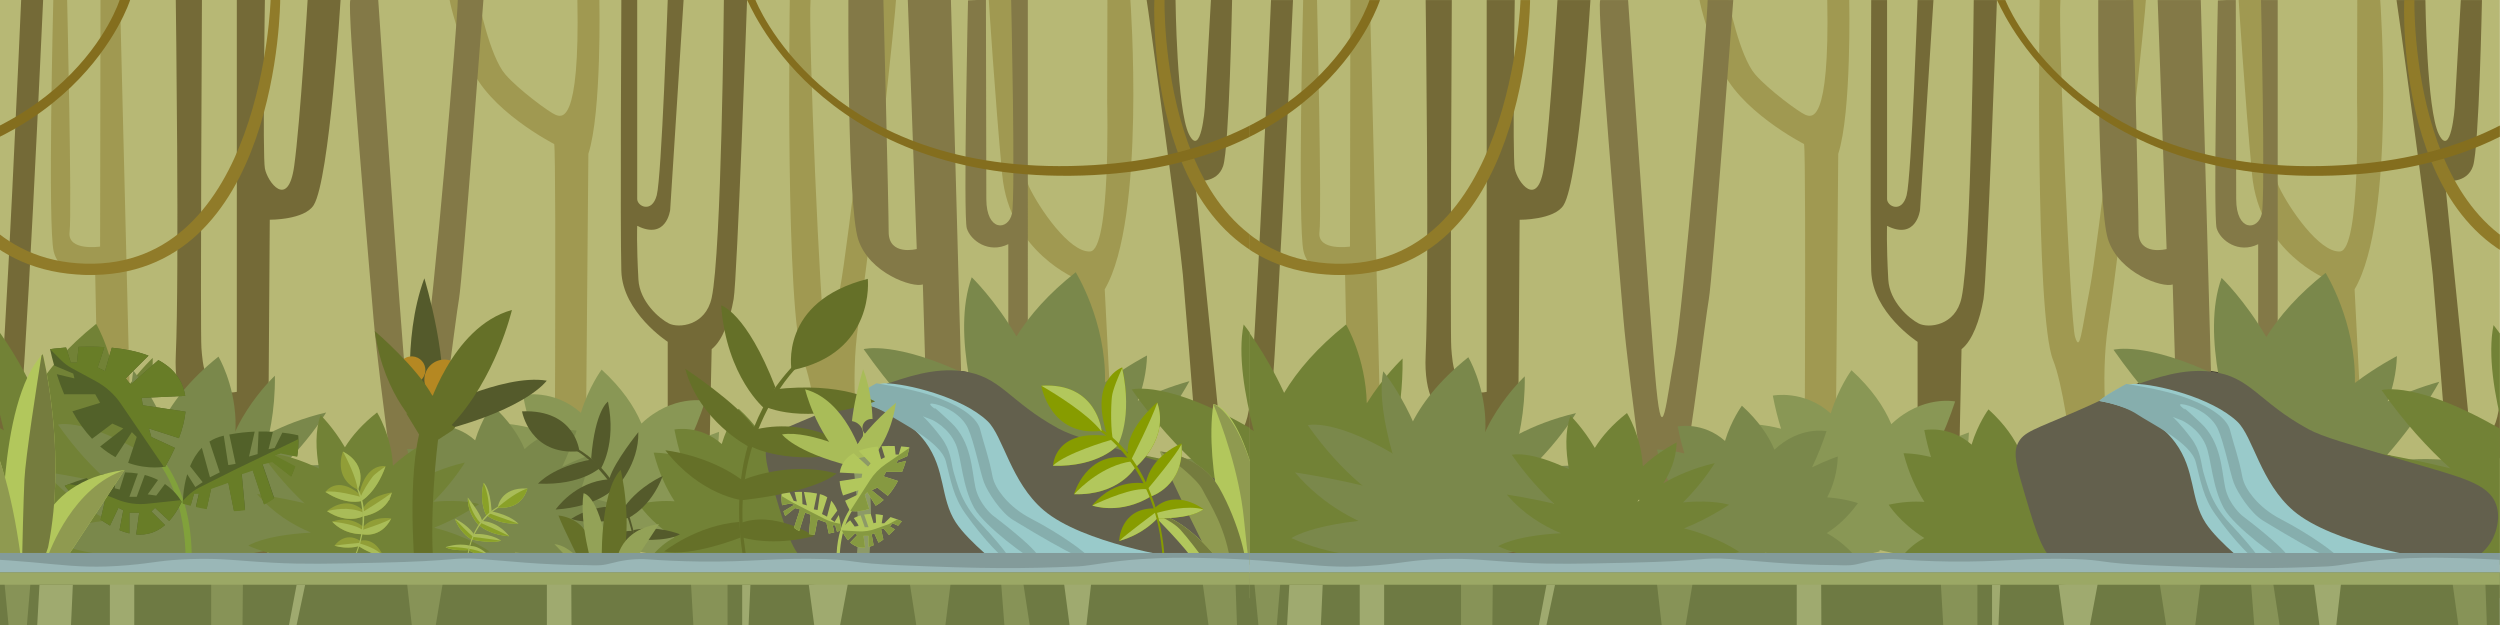 <?xml version="1.0" encoding="UTF-8"?>
<svg xmlns="http://www.w3.org/2000/svg" xmlns:xlink="http://www.w3.org/1999/xlink" viewBox="0 0 2048 512">
  <defs>
    <style>
      .cls-1 {
        fill: #919e37;
      }

      .cls-1, .cls-2, .cls-3, .cls-4, .cls-5, .cls-6, .cls-7, .cls-8, .cls-9, .cls-10, .cls-11, .cls-12, .cls-13, .cls-14, .cls-15, .cls-16, .cls-17, .cls-18, .cls-19, .cls-20, .cls-21, .cls-22, .cls-23, .cls-24, .cls-25, .cls-26, .cls-27, .cls-28, .cls-29, .cls-30, .cls-31, .cls-32, .cls-33, .cls-34, .cls-35, .cls-36, .cls-37 {
        stroke-width: 0px;
      }

      .cls-38 {
        clip-path: url(#clippath-20);
      }

      .cls-2 {
        fill: #657028;
      }

      .cls-3 {
        fill: #b58822;
      }

      .cls-4 {
        fill: #846e1e;
      }

      .cls-5 {
        fill: #839b9a;
      }

      .cls-6 {
        fill: #545a2b;
      }

      .cls-7 {
        fill: #b7b875;
      }

      .cls-8 {
        fill: #879357;
      }

      .cls-9 {
        fill: #7a884b;
      }

      .cls-10 {
        fill: #687d27;
      }

      .cls-11 {
        fill: none;
      }

      .cls-12 {
        fill: #6e7a43;
      }

      .cls-13 {
        fill: #a9bc58;
      }

      .cls-39 {
        clip-path: url(#clippath-7);
      }

      .cls-40 {
        clip-path: url(#clippath-1);
      }

      .cls-41 {
        clip-path: url(#clippath-4);
      }

      .cls-14 {
        fill: #b2c75c;
      }

      .cls-42 {
        clip-path: url(#clippath-12);
      }

      .cls-15 {
        fill: #63604d;
      }

      .cls-16 {
        fill: #837947;
      }

      .cls-17 {
        fill: #9faa6f;
      }

      .cls-18 {
        fill: #9ab7b7;
      }

      .cls-19 {
        fill: #615d4c;
      }

      .cls-43 {
        clip-path: url(#clippath-22);
      }

      .cls-20 {
        fill: #9ba865;
      }

      .cls-21 {
        fill: #728236;
      }

      .cls-22 {
        fill: #8d9a67;
      }

      .cls-23 {
        fill: #81a13b;
      }

      .cls-24 {
        fill: #907b29;
      }

      .cls-25 {
        fill: #99caca;
      }

      .cls-26 {
        fill: #879c00;
      }

      .cls-27 {
        fill: #93a257;
      }

      .cls-28 {
        fill: #8aa128;
      }

      .cls-29 {
        fill: #86aead;
      }

      .cls-30 {
        fill: #526129;
      }

      .cls-31 {
        fill: #757c3e;
      }

      .cls-44 {
        clip-path: url(#clippath-14);
      }

      .cls-45 {
        clip-path: url(#clippath-17);
      }

      .cls-32 {
        fill: #746a37;
      }

      .cls-33 {
        fill: #869941;
      }

      .cls-46 {
        clip-path: url(#clippath-10);
      }

      .cls-34 {
        fill: #a09951;
      }

      .cls-35 {
        fill: #342f27;
      }

      .cls-36 {
        fill: #8f9a50;
      }

      .cls-37 {
        fill: #899755;
      }
    </style>
    <clipPath id="clippath-1">
      <rect class="cls-11" width="1024" height="512"/>
    </clipPath>
    <clipPath id="clippath-4">
      <rect class="cls-11" width="1024" height="512"/>
    </clipPath>
    <clipPath id="clippath-7">
      <rect class="cls-11" width="1024" height="512"/>
    </clipPath>
    <clipPath id="clippath-10">
      <rect class="cls-11" width="1024" height="512"/>
    </clipPath>
    <clipPath id="clippath-12">
      <rect class="cls-11" width="1024" height="512"/>
    </clipPath>
    <clipPath id="clippath-14">
      <rect class="cls-11" x="1023.89" width="1024" height="512"/>
    </clipPath>
    <clipPath id="clippath-17">
      <rect class="cls-11" x="1023.89" y=".04" width="1024" height="512"/>
    </clipPath>
    <clipPath id="clippath-20">
      <rect class="cls-11" x="1023.89" y=".5" width="1024" height="512"/>
    </clipPath>
    <clipPath id="clippath-22">
      <rect class="cls-11" x="1023.89" width="1024" height="512"/>
    </clipPath>
  </defs>
  <g id="layer_5" data-name="layer 5">
    <g id="layer_5-2" data-name="layer 5">
      <g class="cls-40">
        <polygon class="cls-7" points="512 0 -512 0 -512 490 512 490 1536 490 1536 0 512 0"/>
        <path class="cls-35" d="M943,376c-42.41-12.61-63.88-18.4-76-25-40.93-22.3-46.98-42.99-79-47-23.18-2.91-45.22,4.77-66,12-8.01,2.79-10.36,4.14-16.61,7.29.02,2.72.5,5.32,1.61,7.71,9.37,20.21,51.92-.81,97,24,16.9,9.3,10.06,11.78,53,50,30.05,26.74,45.49,40.25,66,47,19.61,6.45,35.16,5.61,65,4,6.63-.36,12.76-.69,18.43-1.06,8.08-6.58,11.24-12.82,12.57-15.94.98-2.28,6.08-14.19,2-26-6.23-18.01-29.23-22.5-78-37Z"/>
        <path class="cls-34" d="M454,474s2-345,0-356c0,0-55-28-69-65S368.33,0,368.33,0h23.67s9,46,22,61c10.83,12.5,36,31,41,33s20,9,18-94h18s2,92-9,126l-3,348h-25Z"/>
        <path class="cls-34" d="M43.67-.33s-4.67,186.33.33,206.33,28,20,34,19l5,249h27L98.33,0l-16-.33-.33,202.33s-27,4-25-12S55-.33,55-.33h-11.33Z"/>
        <path class="cls-34" d="M647,0s-4,258,11,295,26,179,26,179h40s-34-119-21-207S734,7,734,0h-16.5s-22.5,201-29.5,237-8,52-12,39-14-251-12-276h-17Z"/>
        <path class="cls-34" d="M893,474l-10-245s-56-22-62-86S810-.33,810-.33l20,.33s5,136,13,153,33,54,50,53,14-122,14-122l.2-84h18.8s13,179-21,237l12,237h-24Z"/>
      </g>
    </g>
  </g>
  <g id="layer_4" data-name="layer 4">
    <g id="layer_4-2" data-name="layer 4">
      <g class="cls-41">
        <path class="cls-32" d="M547,474v-194s-37-24-38-58,0-222,0-222h13v163c0,6,12,12,16-3S547,0,547,0h13l-11,172s-3,25-27,13c0,0-.63,14.62,1,44,1,18,17,32,25,36s30,2,35-21c8.12-37.34,10-244,10-244h19s-8.09,228.49-11,245c-3,17-9,34-18,41l-4,188h-32Z"/>
        <path class="cls-32" d="M-35,477s-17-219-20-252S-84.33,0-84.67,0h23.67s1,90,11,110,13-22,13-22L-32,0H-14.67s-2.33,121-7.33,136-23,12-23,12c0,0,19,188,20,200s19,19,24-12S17.33,0,17.33,0h18s-15.33,338-20.33,351-15,34-34,27l7,96-23,3Z"/>
        <path class="cls-32" d="M187,469v-120s-46,8-43-58S144,0,144,0h21.43s-1.43,273-.43,285,2,41,29,36V0h23s-2,127,0,138,19,34,24-2S252,0,252,0h27s-9,147-22,168c-7.59,12.26-36,12-36,12l-2,294-32-5Z"/>
        <path class="cls-16" d="M333,474s-23-165-27-213S284,8,287,0l22.83-.33s18.17,268.33,23.17,318.33,8,11,15-27S375,16,375,0h21s-17,228-20,245-15,118-19,130l14,99h-38Z"/>
        <path class="cls-16" d="M695,0s-1,168,8,196,45,40,53,37l7,236h29.33l-6.33-124s56,0,56-41V0l-13.67-.33s3.67,161.33.67,175.33-21,15-21-12-.33-163.33-.33-163.33l-14.67.67s-4,176.67-1,186.67,18,21,34,13v102s1,18-38,27L779,0l-35.33-.33,7.33,204.33s-23,6-23-14S723.67,0,723.67,0h-28.67Z"/>
        <path class="cls-32" d="M989,477s-17-219-20-252S939.67,0,939.33,0h23.67s1,90,11,110,13-22,13-22l5-88h17.33s-2.33,121-7.33,136-23,12-23,12c0,0,19,188,20,200s19,19,24-12S1041.33,0,1041.33,0h18s-15.33,338-20.33,351-15,34-34,27l7,96-23,3Z"/>
        <path class="cls-24" d="M954,0s-5,212,140,216S1245.69,0,1245.69,0h7.85s-.54,229.41-159.54,225.21C935,221,945.67,0,945.67,0h8.33Z"/>
        <path class="cls-4" d="M618.87,0s54.13,140,258.13,136S1122,0,1122,0h8.61s-44.61,142-253.61,144S613,0,612,0s0,0,0,0h6.87Z"/>
        <path class="cls-24" d="M-70,0s-5,212,140,216S221.69,0,221.69,0h7.85s-.54,229.41-159.54,225.21C-89,221-78.33,0-78.33,0h8.33Z"/>
        <path class="cls-4" d="M-405.13,0s54.13,140,258.13,136S98,0,98,0h8.61s-44.61,142-253.61,144S-411,0-412,0s0,0,0,0h6.87Z"/>
      </g>
    </g>
  </g>
  <g id="layer_3" data-name="layer 3">
    <g id="layer_3-2" data-name="layer 3">
      <g class="cls-39">
        <path class="cls-37" d="M516,450v.06s58.42,15.53,89.12,2.4c0,0-10.51-12.69-27.11-21.83,10.6-6.67,21.28-16.31,31.31-30.07,0,0-12.84-4.5-30.88-5.8,6.05-11.64,10.11-25.21,10.63-40.98,0,0-11.24,3.69-25.82,10.86,5.19-10.91,10.12-22.95,14.52-36.28,0,0-26.79-5.53-52.28,18.61-6-14.27-16.25-29.21-32.65-44.19,0,0-10.56,14.25-16.98,35.39-21.91-19.66-47.47-14.61-47.47-14.61,1.87,9.84,4.17,18.84,6.75,27.15-15.55-4.05-27.59-3.9-27.59-3.9,5.21,20.03,12.69,36.04,21.02,48.84-10.77-.76-22.76-.06-35.95,2.83,0,0,11.07,17.82,35.83,33.45-17.78,9.19-27.35,25.01-27.35,25.01,48.52,11.94,114.72-5.71,114.72-5.71l.18-1.23Z"/>
        <path class="cls-9" d="M422,452v.05s47.68,12.68,72.73,1.96c0,0-8.58-10.36-22.13-17.81,8.66-5.44,17.37-13.31,25.56-24.55,0,0-10.48-3.67-25.2-4.74,4.94-9.5,8.25-20.57,8.67-33.45,0,0-9.18,3.01-21.08,8.87,4.24-8.9,8.26-18.73,11.85-29.61,0,0-21.87-4.52-42.67,15.19-4.89-11.65-13.26-23.84-26.65-36.06,0,0-8.62,11.63-13.85,28.89-17.88-16.05-38.75-11.92-38.75-11.92,1.53,8.03,3.4,15.38,5.51,22.16-12.69-3.3-22.52-3.18-22.52-3.18,4.25,16.35,10.36,29.42,17.16,39.86-8.79-.62-18.57-.05-29.34,2.31,0,0,9.03,14.54,29.24,27.3-14.51,7.5-22.32,20.42-22.32,20.42,39.6,9.75,93.63-4.66,93.63-4.66l.15-1Z"/>
        <path class="cls-21" d="M192,390.66s-23.17-7.58-66.4-1.35c29.5-27.2,45.73-54.65,45.73-54.65-20.48,4.82-37.9,11.63-52.55,19.19,3.81-16.81,6.58-37.21,6.32-60.66,0,0-15.51,14.53-29.33,36.71-.87-37.43-16.97-64.58-16.97-64.58-23.7,18.97-39.93,37.89-50.73,56.02-15.79-34.23-33.26-55.54-33.26-55.54-4.96,24.46.83,58.03,8.36,86.74-70.86-41.78-100.08-33.49-100.08-33.49,18.48,26.36,37.71,47.39,56.36,64.16-43.09-10.65-83.71-16.59-83.71-16.59,29.46,34.85,66.46,54.86,98.25,66.33-36.75,4.8-48.98,13.37-48.98,13.37,44.48,20.02,90.57,16.66,112.78,13.23,12.04,2.63,64.11,10.54,140.3-27.34,0,0-17.68-8.13-44.26-11.69,17.31-6.55,36.83-16.09,58.17-29.87Z"/>
        <g>
          <path class="cls-9" d="M136.54,446.23s-54.43-76.58,42.43-154.1c0,0,51.37,86.59-42.43,154.1Z"/>
          <path class="cls-9" d="M168.83,437.41s-65.59-10.03-121.37-89.58c0,0,33.5-9.52,118.82,57.36l2.56,32.22Z"/>
          <path class="cls-9" d="M158.09,426.78s56.75,13.57,142.91-42.11c0,0-48.49-15.88-136.09,17.17l-6.82,24.94Z"/>
          <path class="cls-9" d="M157.54,445s-73.61-2.96-120.53-58.47c0,0,84.4,12.33,118.21,32.68l2.31,25.79Z"/>
          <path class="cls-9" d="M144.12,452.9s55.65,16.73,142.97-26.68c0,0-69.6-32.01-140.25,3.19l-2.72,23.49Z"/>
          <path class="cls-9" d="M160.39,450.9s-64.74,17.18-126.38-10.57c0,0,28.79-20.21,130.89-15.93l-4.51,26.51Z"/>
          <path class="cls-9" d="M187.47,414.98l-24.24-11.63s28.88-47.77,103.95-65.44c0,0-29.06,49.18-79.71,77.07Z"/>
          <path class="cls-9" d="M149.68,404.25l-20.99,1.86s-26.86-65.77-19.42-102.46c0,0,35.36,43.13,40.41,100.6Z"/>
          <path class="cls-9" d="M184.4,400.61l19.44.73s22.01-35.39,21.36-93.56c0,0-47.49,44.49-40.81,92.83Z"/>
        </g>
        <path class="cls-21" d="M401,451.69s-17.87-12.59-45.33-19.35c11.13-4.46,23.49-10.68,36.9-19.35,0,0-13.08-4.28-37.65-1.92,16.76-16.73,25.9-32.19,25.9-32.19-17.08,4.02-31.01,10.07-42.2,16.59,5.32-8.11,10.6-19.57,11.05-33.57,0,0-15.81,8.11-27.77,19.65-1.12-24.7-12.97-43.69-12.97-43.69-12,9.45-20.49,19.09-26.36,28.57-9.73-16.61-19.91-26.33-19.91-26.33-4.64,12.76-3.94,28.78-1.29,43.76-32.88-15.73-46.81-11.78-46.81-11.78,11.39,16.24,23.21,29.42,34.74,40.11-20.48-4.83-38.76-7.5-38.76-7.5,13.24,15.66,29.45,25.48,44.23,31.62-39.17,2.16-51.34,10.69-51.34,10.69,36.93,16.63,75.5,9.43,83.87,7.55,14.84,5.1,53.95,14.2,113.71-2.88ZM317.61,410.62c.2-.54.4-1.08.58-1.62h1.29c-.64.54-1.26,1.08-1.87,1.62Z"/>
        <path class="cls-9" d="M1001,433.8s-21.94-15.47-56.38-25.32c16.51-6.82,34.74-16.14,54.41-28.85,0,0-25.51-8.35-73.06-1.13,31.17-33.87,48.43-66.26,48.43-66.26-15.62,4.4-29.7,9.91-42.34,16.06,4.18-10.88,7.16-23.32,7.6-37.09,0,0-16.73,8.59-34.42,21.99.99-50.14-24.01-90.18-24.01-90.18-22.07,17.39-37.72,35.13-48.54,52.57-17.9-30.57-36.65-48.45-36.65-48.45-8.54,23.48-7.26,52.98-2.38,80.56-60.53-28.96-86.17-21.69-86.17-21.69,20.96,29.9,42.72,54.15,63.96,73.83-37.69-8.89-71.36-13.81-71.36-13.81,24.37,28.83,54.21,46.9,81.41,58.2-72.1,3.98-94.5,19.69-94.5,19.69,66.63,29.99,136.14,17.86,153.4,14.12,21.38,7.25,76.58,19.77,160.59-4.24Z"/>
        <path class="cls-21" d="M624,455v.05s47.68,12.68,72.73,1.96c0,0-8.58-10.36-22.13-17.81,8.66-5.44,17.37-13.31,25.56-24.55,0,0-10.48-3.67-25.2-4.74,4.94-9.5,8.25-20.57,8.67-33.45,0,0-9.18,3.01-21.08,8.87,4.24-8.9,8.26-18.73,11.85-29.61,0,0-21.87-4.52-42.67,15.19-4.89-11.65-13.26-23.84-26.65-36.06,0,0-8.62,11.63-13.85,28.89-17.88-16.05-38.75-11.92-38.75-11.92,1.53,8.03,3.4,15.38,5.51,22.16-12.69-3.3-22.52-3.18-22.52-3.18,4.25,16.35,10.36,29.42,17.16,39.86-8.79-.62-18.57-.05-29.34,2.31,0,0,9.03,14.54,29.24,27.3-14.51,7.5-22.32,20.42-22.32,20.42,39.6,9.75,93.63-4.66,93.63-4.66l.15-1Z"/>
        <path class="cls-21" d="M1216,390.66s-23.17-7.58-66.4-1.35c29.5-27.2,45.73-54.65,45.73-54.65-20.48,4.82-37.9,11.63-52.55,19.19,3.81-16.81,6.58-37.21,6.32-60.66,0,0-15.51,14.53-29.33,36.71-.87-37.43-16.97-64.58-16.97-64.58-23.7,18.97-39.93,37.89-50.73,56.02-15.79-34.23-33.26-55.54-33.26-55.54-4.96,24.46.83,58.03,8.36,86.74-70.86-41.78-100.08-33.49-100.08-33.49,18.48,26.36,37.71,47.39,56.36,64.16-43.09-10.65-83.71-16.59-83.71-16.59,29.46,34.85,66.46,54.86,98.25,66.33-36.75,4.8-48.98,13.37-48.98,13.37,44.48,20.02,90.57,16.66,112.78,13.23,12.04,2.63,64.11,10.54,140.3-27.34,0,0-17.68-8.13-44.26-11.69,17.31-6.55,36.83-16.09,58.17-29.87Z"/>
        <path class="cls-15" d="M635,405c-6.67-22.38-9.92-33.74-6-42,4.75-10,13.48-11.49,49-27,33.54-14.64,29.58-14.98,44-20,20.78-7.23,42.82-14.91,66-12,32.02,4.01,38.07,24.7,79,47,12.12,6.6,33.59,12.39,76,25,48.77,14.5,71.77,18.99,78,37,4.08,11.81-1.02,23.72-2,26-2.25,5.24-9.67,19.36-37,29-79.57,28.08-194.19-28.88-278-4-7.22,2.14-24.19,7.86-39,0-14.75-7.83-19.93-25.19-30-59Z"/>
        <path class="cls-25" d="M695.82,327.96s41.09,5.52,62.18,34.04c17,23,12,46,25,66,10.47,16.11,39,38,39,38l143-9s-78.13-11.85-110-39c-27-23-33.19-60.8-46-73-21-20-67-31-84-31,0,0-9.35-1.08-29.18,13.96Z"/>
        <path class="cls-29" d="M718,314s-20.83,11.22-22,14c0,0,19,3,31,11,11.83,7.88,43.69,23,47.85,39,4.15,16,6.15,29,16.15,43,32.3,45.21,59.08,57.53,11.18,6.61-6.78-7.2-12.13-15.63-15.79-24.82-1.44-3.62-4.73-14.19-5.38-16.79-2-8-2-17-10-27.68-9.04-12.07-15-17.32-15-17.32l7.71,3s13.29,6,19.29,20c4.79,11.18,5,34,15,52,8.5,15.29,45.79,42.5,50,43,17,2-35-37-35-37,0,0-11-9-14-23s-3-37-20-53-13-11-13-11c0,0-9-6,0-4s22,9,27,20,10,36,13,44,13.72,24.74,24,31c100.51,61.22,63.28,24.09,14.32-1.33-8.55-4.44-16.26-10.41-22.41-17.83-4.13-4.98-7.79-10.84-8.91-16.84-3-16-7-26-10-38-3.04-12.16-22-22-40-28s-45-10-45-10Z"/>
      </g>
    </g>
  </g>
  <g id="layer_2" data-name="layer 2">
    <g id="layer_2-2" data-name="layer 2">
      <g class="cls-46">
        <g>
          <path class="cls-6" d="M338.12,342.09s-9.51-63.1,9.51-114.1c0,0,22.47,73.47,12.97,114.1,0,0-17.29,10.37-22.47,0Z"/>
          <path class="cls-6" d="M349.35,338.63s62.23-32.85,98.54-26.8c0,0-15.56,22.47-84.71,40.63,0,0-25.93,6.91-13.83-13.83Z"/>
          <circle class="cls-3" cx="337.25" cy="303.19" r="11.24" transform="translate(-39.46 555.68) rotate(-75.79)"/>
          <circle class="cls-3" cx="364.05" cy="310.97" r="16.42" transform="translate(-1.48 620.2) rotate(-80.73)"/>
          <path class="cls-2" d="M349.34,338.62s19.9-70.86,70.03-84.69c0,0-13.01,56.18-50.13,95.08,0,0-21.64-4.35-19.9-10.39Z"/>
          <path class="cls-2" d="M345.03,351.6s-30.25-25.07-38.03-80.39c0,0,34.57,29.39,47.54,53.59,12.97,24.2-9.51,26.8-9.51,26.8Z"/>
          <path class="cls-2" d="M343.3,355.92l-10.52-17.3s28.45,3.26,39.91,11.25c.4.28-1.88,2.59-1.88,2.59l-11.95,7.78s-8.64,66.56-2.59,114.96l-15.56,1.3s-7.78-75.63,2.59-120.58Z"/>
        </g>
        <g>
          <path class="cls-2" d="M612.13,471.87s-30.21-101.05,37.83-172.48l2.43,1.95s-64.36,63.01-37.79,169.75l-2.47.78Z"/>
          <path class="cls-2" d="M648.49,303.33s-10.94-56.26,62.4-74.91c0,0,6.71,61.04-62.4,74.91Z"/>
          <path class="cls-2" d="M626.51,334.93s-31.28-25.69-35.77-84.78c0,0,20.53,5.44,44.46,67.08l-8.69,17.7Z"/>
          <path class="cls-2" d="M626.08,332.78s31.59,16.39,90.8-3.88c0,0-26.36-16.54-83.09-9.88l-7.71,13.76Z"/>
          <path class="cls-2" d="M612.78,365.58s-39.89-20.69-51.43-63.49c0,0,43.42,28.66,56.83,48.65l-5.4,14.84Z"/>
          <path class="cls-2" d="M614.31,365.3s30.66,17.79,88.61,4.36c0,0-36.78-28.82-83.68-17.91l-4.93,13.55Z"/>
          <path class="cls-2" d="M608.1,393.35s37.42-16.39,77.17-5.41c0,0-15.47,14.87-77.41,21.81l.24-16.4Z"/>
          <path class="cls-2" d="M608.1,393.35l-.24,16.4s-33.84-3.78-62.81-40.84c0,0,34.67,3.52,63.06,24.45Z"/>
          <path class="cls-2" d="M605.64,427.54l1.04,12.81s-40.24,16.08-62.59,11.37c0,0,26.47-21.37,61.55-24.18Z"/>
          <path class="cls-2" d="M606.03,428.77l2.47,11.61s24.21,7.74,58.52-1.32c0,0-33.4-21.45-60.99-10.29Z"/>
        </g>
        <g>
          <path class="cls-6" d="M522.44,461.05s.28-63.7-49.27-93.41l-1.03,1.55s46.13,25.47,48.8,91.84l1.5.03Z"/>
          <path class="cls-6" d="M474.63,369.67s-3.12-34.46-46.98-32.69c0,0,6.25,36.5,46.98,32.69Z"/>
          <path class="cls-6" d="M492.03,384.21s13.2-20.23,6.03-55.23c0,0-10.54,6.67-13.77,46.47l7.73,8.76Z"/>
          <path class="cls-6" d="M491.92,382.89s-14.9,14.9-51.16,13.31c0,0,11.96-14.09,44.62-19.95l6.54,6.65Z"/>
          <path class="cls-6" d="M504.69,399.6s18.81-18.82,18.23-45.58c0,0-19.48,24.04-23.67,37.91l5.43,7.67Z"/>
          <path class="cls-6" d="M503.78,399.7s-14.15,15.55-48.6,17.7c0,0,15.75-22.99,43.64-24.71l4.96,7.01Z"/>
          <path class="cls-6" d="M511.83,414.89s-23.51-3.08-43.83,10.08c0,0,11.04,5.96,46.65-.63l-2.82-9.46Z"/>
          <path class="cls-6" d="M511.83,414.89l2.82,9.46s18.21-7.99,28.27-34.42c0,0-18.72,7.98-31.09,24.96Z"/>
          <path class="cls-6" d="M518.8,434.27l1.52,7.6s25.03,2.42,36.69-4.14c0,0-18.23-7.84-38.21-3.46Z"/>
          <path class="cls-6" d="M518.78,435.04l.52,7.15s-12.21,8.63-32.78,9.26c0,0,15.08-18.15,32.26-16.41Z"/>
        </g>
        <g>
          <path class="cls-13" d="M713.38,375.18s6.3-40.26-6.3-72.8c0,0-14.89,46.88-8.59,72.8,0,0,11.45,6.62,14.89,0Z"/>
          <path class="cls-13" d="M705.94,372.98s-41.24-20.96-65.29-17.1c0,0,10.31,14.34,56.13,25.92,0,0,17.18,4.41,9.16-8.82Z"/>
          <path class="cls-19" d="M706.51,350.37c0,3.96,3.33,7.17,7.45,7.17s7.45-3.21,7.45-7.17-3.33-7.17-7.45-7.17-7.45,3.21-7.45,7.17Z"/>
          <ellipse class="cls-19" cx="696.2" cy="355.33" rx="10.88" ry="10.48"/>
          <path class="cls-13" d="M705.95,372.97s-13.18-45.21-46.4-54.04c0,0,8.07,34.19,32.67,59.01,0,0,14.88-1.12,13.73-4.97Z"/>
          <path class="cls-13" d="M708.8,381.25s20.04-15.99,25.2-51.29c0,0-22.91,18.75-31.5,34.19-8.59,15.44,6.3,17.1,6.3,17.1Z"/>
          <path class="cls-22" d="M709.95,384.01l6.97-11.04s-18.85,2.08-26.44,7.18c-.27.18,1.25,1.65,1.25,1.65l7.92,4.96s5.73,42.47,1.72,73.35l10.31.83s5.15-48.26-1.72-76.93Z"/>
        </g>
        <g>
          <path class="cls-2" d="M478.21,465.96s-17.24-33.9-20.73-43.7c0,0,15.55,1.17,22.86,14.07,7.32,12.9,11.73,30.43,9.34,31.03l-11.48-1.4Z"/>
          <path class="cls-27" d="M485.53,464.97s-11.24-36.05-7.49-60.87c0,0,14.05.47,21.54,59l-14.05,1.87Z"/>
          <path class="cls-2" d="M493.02,463.97s-2.34-60.34,15.45-79.07c0,0,10.32,41.08.94,79.07h-16.4Z"/>
          <path class="cls-27" d="M504.57,463.97s-.31-29.9,35.27-34.59c0,0-17.79,27.16-23.41,35.58l-11.86-1Z"/>
          <path class="cls-27" d="M480.38,464.5s-13.11-17.79-26.22-18.73c0,0,14.05,14.05,16.86,19.2l9.36-.47Z"/>
        </g>
        <g>
          <path class="cls-23" d="M152,459s2-56-28-87l3-3s31,28,30,90h-5Z"/>
          <path class="cls-30" d="M121,405l8.44-11.81c-3.15-1.59-6.75-3-10.85-4.07l-6.59,17.88h-6l6.94-19.08c-3.23-.53-6.72-.86-10.49-.93l-4.45,14.01-4-1,.75-12.8c-3.69.27-7.63.79-11.79,1.57l2.04,12.22h-4l-10.01-9.34c-5.62,1.62-11.6,3.71-17.99,6.34,0,0,2.17,2.74,5.9,6.79l9.1-3.79,4,5-7.88,4.2c2.74,2.73,5.9,5.68,9.38,8.61l8.5-9.81,4,1-3.57,15.69c2.48,1.73,5.04,3.37,7.68,4.85l6.89-14.55,4,2-3.11,16.35c2.68,1.1,5.39,1.99,8.11,2.62v-16.96h8l-2.43,17.84c8.11.69,16.19-1.35,23.56-7.71l-11.13-11.13,3-3,11.59,10.76c3.63-3.95,7.05-9.06,10.17-15.57,0,0-3.71-7.89-13.65-14.67l-7.11,9.48-7-1Z"/>
          <path class="cls-30" d="M243.46,373.69c1.61-9.67.87-17.07.87-17.07,0,0-4.9-1.28-13.04-2.21l-6.29,12.59-5,1,3.56-14.26c-3.57-.21-7.5-.32-11.72-.24l-.84,18.5-7,2,4.64-20.41c-6.43.26-13.44.97-20.79,2.37l5.15,24.03-6,1-3.7-24.08c-.19.04-.38.08-.57.13-4.24.98-7.93,2.6-11.15,4.67l8.43,25.28-8,4-6.67-24.17c-4.28,4.39-7.39,9.7-9.64,15.11l10.31,13.06-6,4-6.64-10.51c-3.74,12.41-3.6,23.64-3.6,23.64,2.2.63,4.33,1.19,6.43,1.71l2.81-9.84h4l-2.51,10.87c3.05.69,5.99,1.26,8.82,1.74l3.69-16.61,14-5,4.65,23.27c3.23-.11,6.26-.4,9.11-.84l-2.76-29.43,9-3,9.27,27.82c3.08-1.45,5.84-3.14,8.29-5.01l-9.56-27.81,8-2,15.53,12.08c1.11-2.4,2.02-4.82,2.76-7.2l-17.29-9.88,6-2,13.46,2.69Z"/>
          <path class="cls-30" d="M61,310l-14.5-3.48c1.88,5.94,3.91,11.42,6.05,16.48h25.46l4,7-22.73,6.94c5.06,9.19,10.52,16.58,16.13,22.51l16.6-12.45,9,4-18.99,14.77c4.21,3.6,8.44,6.46,12.57,8.74l13.41-20.51,4,4-7.02,21.19c17.12,6.04,30.49,3,30.49,3,3.05-5.38,5.63-10.47,7.8-15.29l-19.28-8.9-2-7,24.58,7.93c3.02-8.04,4.75-15.24,5.4-21.68l-34.98-5.25-1-6,35.73-1.7c-2.16-13.92-10.62-23.21-21.99-29.31l-22.74,20.02-4-5,18.67-18.67c-9.32-3.55-19.81-5.51-30.08-6.51l-5.59,19.18-6-3s3.84-10.98,5.43-16.67c-7.5-.47-14.71-.47-21.07-.25l-1.36,12.93h-5l-3.87-12.37c-8.02.6-13.13,1.37-13.13,1.37,1.05,4.69,2.18,9.14,3.37,13.39l15.63,6.61,1,4Z"/>
          <path class="cls-10" d="M238.53,390.58c1.11-2.4,2.72-6.2,3.47-8.58l-17-9,5-1.5,13.46,2.69c1.04-6.24,1.1-11.52,1.01-14.49l-50.47,24.3-30.31,15.15c-3.77,1.88-7.21,4.36-10.19,7.34l-3.69,3.69c-.07,1.56-.06,2.45-.06,2.45,2.2.63,4.33,1.19,6.43,1.71l2.81-9.84h4l-2.51,10.87c3.05.69,5.99,1.26,8.82,1.74l3.69-16.61,14-5,4.65,23.27c3.23-.11,6.26-.4,9.11-.84l-2.76-29.43,9-3,9.27,27.82c3.08-1.45,5.84-3.14,8.29-5.01l-9.56-27.81,8-2,15.53,12.08Z"/>
          <path class="cls-10" d="M99,330.75l35.2,51.67c.83-.13,1.28-.23,1.28-.23,3.05-5.38,5.63-10.47,7.8-15.29l-19.28-8.9-2-7,24.58,7.93c3.02-8.04,4.75-15.24,5.4-21.68l-34.98-5.25-1-6,35.73-1.7c-2.16-13.92-10.62-23.21-21.99-29.31l-22.74,20.02-4-5,18.67-18.67c-9.32-3.55-19.81-5.51-30.08-6.51l-5.59,19.18-6-3s3.84-10.98,5.43-16.67c-7.5-.47-14.71-.47-21.07-.25l-1.36,12.93h-5l-3.87-12.37c-8.02.6-13.13,1.37-13.13,1.37l8.99,8.99c2.66,2.66,5.68,4.91,8.99,6.7l19.52,10.55c8.21,4.44,15.24,10.79,20.5,18.5Z"/>
          <path class="cls-10" d="M124,419l3-3,11.59,10.76c3.63-3.95,7.05-9.06,10.17-15.57,0,0-.25-.53-.79-1.43l-27.3,2.9c-8.31.88-16.72-.28-24.48-3.38l-13.18-5.27-9.27-3.86c-1.81-.75-3.7-1.3-5.64-1.62l-11.54-1.92c-1.17.46-2.34.91-3.54,1.41,0,0,2.17,2.74,5.9,6.79l9.1-3.79,4,5-7.88,4.2c2.74,2.73,5.9,5.68,9.38,8.61l8.5-9.81,4,1-3.57,15.69c2.48,1.73,5.04,3.37,7.68,4.85l6.89-14.55,4,2-3.11,16.35c2.68,1.1,5.39,1.99,8.11,2.62v-16.96h8l-2.43,17.84c8.11.69,16.19-1.35,23.56-7.71l-11.13-11.13Z"/>
        </g>
        <g>
          <path class="cls-14" d="M-14,461s-24-77-16-130c0,0,30,1,46,126l-30,4Z"/>
          <path class="cls-14" d="M1.99,458.87s-4.99-128.87,33.01-168.87c0,0,22.04,87.73,2.02,168.87H1.99Z"/>
          <path class="cls-14" d="M26.67,458.87s-.67-63.87,75.33-73.87c0,0-38,58-50,76l-25.33-2.13Z"/>
          <path class="cls-31" d="M35.75,459c1.03-2.99,2.28-6.64,3.64-10.61,15.77-77.98-4.39-158.26-4.39-158.26-.34.36-.67.74-1.01,1.11-3.22,20.16-13.16,83.35-13.99,101.75-.83,18.16-1.65,54.03-1.91,66h17.66Z"/>
          <path class="cls-36" d="M52,461c12-18,50-76,50-76-41.67,14.19-60.55,63.75-64.29,74.8l14.29,1.2Z"/>
          <path class="cls-36" d="M17,456C.79,338.1-30,331-30,331c0,.02,0,.04,0,.07,6.39,15.68,21.13,55.11,25.01,93.93,1.68,16.79,2.91,27.49,3.8,34.29l12.23-1.63c.81-1.55,4.26,1.67,5.97-1.66Z"/>
        </g>
        <g>
          <path class="cls-1" d="M295.54,410.56s12.88-7.41,20.4-28.61c0,0-15.33-3.52-21.43,21.64l1.03,6.97Z"/>
          <path class="cls-1" d="M295.87,410.45s-12.08,3.84-29.24-7.42c0,0,9.02-13.96,28.2,1.93l1.04,5.49Z"/>
          <path class="cls-1" d="M297.38,422.99s19.79-2.48,23.62-19.58c0,0-19.7,2.8-23.79,13.85l.17,5.73Z"/>
          <path class="cls-1" d="M297.3,423.03s-12.77,6.74-29.41-4.3c0,0,14.92-13.72,29.26-.94l.15,5.23Z"/>
          <path class="cls-1" d="M297.62,431.6s-9.65-9.69-25.5-4.31c0,0,7.98,10.14,24.36,10.33l1.14-6.02Z"/>
          <path class="cls-1" d="M297.53,431.57l-1.19,6.02s15.54,4.14,24.2-12.9c0,0-14.34-2.58-23.02,6.88Z"/>
          <path class="cls-1" d="M295.46,442.85l-1.56,4.61s11.78,7.95,19.61,7.4c0,0-5.3-14.23-18.06-12.02Z"/>
          <path class="cls-1" d="M295.26,443.13l-1.36,4.28s-8.6,2.91-19.89-.34c0,0,8.18-12.44,21.25-3.94Z"/>
          <path class="cls-13" d="M297.27,419.34l.11,3.65s19.63-2.46,23.58-19.38c-6.66,5.32-21.37,14.32-23.68,15.73Z"/>
          <path class="cls-13" d="M296.35,437.59s15.33,4.07,24.03-12.58c-4.84,2.91-19.49,7.79-23.34,9.05l-.69,3.52Z"/>
          <path class="cls-13" d="M294.66,445.21l-.76,2.25s11.66,7.87,19.49,7.41c-5.07-5.51-15.23-8.69-18.73-9.66Z"/>
          <path class="cls-13" d="M293.9,447.41l.61-1.93-.21-.7s-15.24,1.3-20.3,2.28h0c11.29,3.25,19.89.34,19.89.34Z"/>
          <path class="cls-13" d="M272.15,427.32c.53.65,8.51,10.11,24.33,10.29l.63-3.31c-5.05-4.42-19.36-6.37-24.95-6.98Z"/>
          <path class="cls-13" d="M267.94,418.76c16.61,10.99,29.36,4.27,29.36,4.27l-.1-3.33c-11.53-5-24.85-2.13-29.27-.94Z"/>
          <path class="cls-13" d="M295.87,410.45l-.66-3.48c-2.47-.69-20.41-5.58-28.5-4.06-.05.07-.08.12-.08.12,17.16,11.26,29.24,7.42,29.24,7.42Z"/>
          <path class="cls-13" d="M287,464.59s20.73-34.58,6.19-64.95l-1,.54s14.25,27.08-5.91,63.96l.72.45Z"/>
          <path class="cls-13" d="M315.66,382.42s-.06-.01-.19-.04c-2.77,1.85-8.34,5.73-10.34,8.28-2.71,3.46-8.74,12.91-9.97,17.38-.08.31.88.36.82.63l.35,1.5s11.8-6.56,19.32-27.76Z"/>
          <path class="cls-1" d="M293.24,401.17s9.62-19.64-12.33-31.25c0,0-8.75,21.65,12.33,31.25Z"/>
          <path class="cls-13" d="M280.97,369.94c3.68,6.89,10.91,21.41,12.04,31.11.08.04.16.08.24.11,0,0,9.6-19.61-12.27-31.22Z"/>
        </g>
        <g>
          <path class="cls-36" d="M994.36,463.12s-36.82-72.4-44.27-93.32c0,0,33.2,2.49,48.83,30.04,15.63,27.55,25.06,64.98,19.96,66.27l-24.52-2.99Z"/>
          <path class="cls-14" d="M1010,461s-24-77-16-130c0,0,30,1,46,126l-30,4Z"/>
          <path class="cls-14" d="M1025.99,458.87s-4.99-128.87,33.01-168.87c0,0,22.04,87.73,2.02,168.87h-35.02Z"/>
          <path class="cls-14" d="M1050.67,458.87s-.67-63.87,75.33-73.87c0,0-38,58-50,76l-25.33-2.13Z"/>
          <path class="cls-14" d="M999,460s-28-38-56-40c0,0,30,30,36,41l20-1Z"/>
          <path class="cls-31" d="M1059.75,459c1.03-2.99,2.28-6.64,3.64-10.61,15.77-77.98-4.39-158.26-4.39-158.26-.34.36-.67.74-1.01,1.11-3.22,20.16-13.16,83.35-13.99,101.75-.83,18.16-1.65,54.03-1.91,66h17.66Z"/>
          <path class="cls-36" d="M1076,461c12-18,50-76,50-76-41.67,14.19-60.55,63.75-64.29,74.8l14.29,1.2Z"/>
          <path class="cls-36" d="M1041,456c-16.21-117.9-47-125-47-125,0,.02,0,.04,0,.07,6.39,15.68,21.13,55.11,25.01,93.93,1.68,16.79,2.91,27.49,3.8,34.29l12.23-1.63c.81-1.55,4.26,1.67,5.97-1.66Z"/>
          <path class="cls-31" d="M950.85,369.87c10.51,7.65,29.83,22.49,34.15,31.13,5.76,11.52,19.8,31.33,23.57,63.85l10.31,1.26c5.1-1.29-4.33-38.72-19.96-66.27-14.24-25.1-43.06-29.4-48.07-29.96Z"/>
          <path class="cls-31" d="M999,460s-27.08-36.72-54.6-39.85c8.34,3.6,17.73,8.48,22.6,13.85,6.18,6.8,15.03,18.56,20.89,26.56l11.11-.56Z"/>
        </g>
        <g>
          <path class="cls-14" d="M687.8,460s-1.03-30.28,14.43-47.05l-1.55-1.62s-15.97,15.14-15.46,48.67h2.58Z"/>
          <path class="cls-14" d="M703.78,430.8l-4.35-6.39c1.62-.86,3.48-1.62,5.59-2.2l3.39,9.67h3.09l-3.58-10.32c1.66-.29,3.46-.47,5.4-.5l2.29,7.58,2.06-.54-.39-6.92c1.9.14,3.93.42,6.08.85l-1.05,6.61h2.06l5.16-5.05c2.9.88,5.98,2,9.27,3.43,0,0-1.12,1.48-3.04,3.67l-4.69-2.05-2.06,2.7,4.06,2.27c-1.41,1.47-3.04,3.07-4.83,4.65l-4.38-5.3-2.06.54,1.84,8.49c-1.28.94-2.6,1.82-3.96,2.62l-3.55-7.87-2.06,1.08,1.6,8.84c-1.38.6-2.78,1.08-4.18,1.42v-9.17h-4.12l1.25,9.65c-4.18.37-8.34-.73-12.14-4.17l5.73-6.02-1.55-1.62-5.97,5.82c-1.87-2.13-3.63-4.9-5.24-8.42,0,0,1.91-4.27,7.03-7.93l3.66,5.12,3.61-.54Z"/>
          <path class="cls-14" d="M640.67,413.87c-.83-5.23-.45-9.23-.45-9.23,0,0,2.53-.69,6.72-1.2l3.24,6.81,2.58.54-1.84-7.71c1.84-.12,3.87-.18,6.04-.13l.43,10.01,3.61,1.08-2.39-11.04c3.31.14,6.93.53,10.71,1.28l-2.65,13,3.09.54,1.91-13.02c.1.02.2.04.29.07,2.18.53,4.09,1.41,5.75,2.53l-4.34,13.67,4.12,2.16,3.44-13.07c2.21,2.38,3.81,5.24,4.97,8.17l-5.31,7.06,3.09,2.16,3.42-5.68c1.93,6.71,1.86,12.79,1.86,12.79-1.13.34-2.23.64-3.31.93l-1.45-5.32h-2.06l1.29,5.88c-1.57.37-3.08.68-4.54.94l-1.9-8.98-7.21-2.7-2.4,12.58c-1.66-.06-3.22-.22-4.69-.46l1.42-15.91-4.64-1.62-4.78,15.04c-1.59-.78-3.01-1.7-4.27-2.71l4.93-15.04-4.12-1.08-8,6.53c-.57-1.3-1.04-2.61-1.42-3.89l8.91-5.34-3.09-1.08-6.94,1.46Z"/>
          <path class="cls-14" d="M734.69,379.42l7.47-1.88c-.97,3.21-2.01,6.18-3.11,8.91h-13.12l-2.06,3.79,11.71,3.76c-2.61,4.97-5.42,8.96-8.31,12.17l-8.55-6.73-4.64,2.16,9.78,7.99c-2.17,1.95-4.35,3.5-6.48,4.73l-6.91-11.09-2.06,2.16,3.62,11.46c-8.82,3.27-15.71,1.62-15.71,1.62-1.57-2.91-2.9-5.66-4.02-8.27l9.93-4.81,1.03-3.79-12.66,4.29c-1.56-4.35-2.45-8.24-2.78-11.73l18.02-2.84.52-3.24-18.41-.92c1.11-7.53,5.47-12.55,11.33-15.85l11.72,10.82,2.06-2.7-9.62-10.1c4.8-1.92,10.21-2.98,15.5-3.52l2.88,10.37,3.09-1.62s-1.98-5.94-2.8-9.02c3.86-.25,7.58-.25,10.86-.14l.7,6.99h2.58l1.99-6.69c4.13.32,6.77.74,6.77.74-.54,2.54-1.12,4.94-1.74,7.24l-8.05,3.58-.52,2.16Z"/>
          <path class="cls-33" d="M727.27,406.16c2.89-3.21,5.7-7.2,8.31-12.17l-11.71-3.76,2.06-3.79h13.12c1.1-2.74,2.14-5.7,3.11-8.91l-7.47,1.88.52-2.16,8.05-3.58c.57-2.14,1.12-4.38,1.62-6.72l-19.39,13.27c-5.14,3.52-9.52,8.02-12.89,13.26l-16.08,25.01c1.16.23,7.54,1.28,15.5-1.67l-3.62-11.46,2.06-2.16,6.91,11.09c2.13-1.23,4.31-2.78,6.48-4.73l-9.78-7.99,4.64-2.16,8.55,6.73Z"/>
          <path class="cls-33" d="M733.08,433.61l-4.06-2.27,2.06-2.7,4.69,2.05c1.92-2.19,3.04-3.67,3.04-3.67-1.27-.55-2.5-1.05-3.71-1.51l-6.88,3.75-10.82,3.93c-4.61,1.67-9.5,2.39-14.4,2.1l-13.36-.78c1.56,3.35,3.27,6,5.07,8.06l5.97-5.82,1.55,1.62-5.73,6.02c3.8,3.44,7.96,4.54,12.14,4.17l-1.25-9.65h4.12v9.17c1.4-.34,2.8-.82,4.18-1.42l-1.6-8.84,2.06-1.08,3.55,7.87c1.36-.8,2.68-1.69,3.96-2.62l-1.84-8.49,2.06-.54,4.38,5.3c1.79-1.58,3.42-3.18,4.83-4.65Z"/>
          <path class="cls-33" d="M648.93,411.45l-8.78-5.17c-.03,1.64.02,4.38.53,7.58l6.94-1.46,3.09,1.08-8.91,5.34c.38,1.29.85,2.6,1.42,3.89l8-6.53,4.12,1.08-4.93,15.04c1.26,1.01,2.68,1.92,4.27,2.71l4.78-15.04,4.64,1.62-1.42,15.91c1.47.24,3.03.39,4.69.46l2.4-12.58,7.21,2.7,1.9,8.98c1.46-.26,2.97-.57,4.54-.94l-1.29-5.88h2.06l1.45,5.32c1.08-.28,2.18-.59,3.31-.93,0,0,.02-2.24-.39-5.5l-2.39-.45c-3.78-.71-7.44-1.96-10.86-3.71l-26.4-13.54Z"/>
        </g>
        <g>
          <path class="cls-26" d="M915.12,365.36s12.95-24.01,4.21-64.39c0,0-27.34,9.31-12.56,54.51l8.35,9.88Z"/>
          <path class="cls-26" d="M902.46,352.91s-3.96-39.97-49.46-36.9c0,0,7.25,42.28,49.46,36.9Z"/>
          <path class="cls-26" d="M915.53,364.87s-15.16,17.67-52.84,16.66c0,0,.6-30.53,45.91-24.23l6.93,7.57Z"/>
          <path class="cls-26" d="M930,383s28.52-23,17.98-53.4c0,0-28.06,23.41-23.78,44.62l5.8,8.79Z"/>
          <path class="cls-26" d="M929.92,383.13s-13.44,22.87-50.08,21.71c0,0,10.05-35.84,44.78-29.74l5.3,8.03Z"/>
          <path class="cls-26" d="M938.69,396.2s-24.44-5.8-43.99,17.91c0,0,22.27,8.13,48.02-7.4l-4.04-10.51Z"/>
          <path class="cls-26" d="M938.53,396.24l3.96,10.55s28.26-8.55,25.34-43.53c0,0-24.89,9.82-29.3,32.98Z"/>
          <path class="cls-26" d="M946.19,415.86l2.03,8.71s26.08,1.04,37.78-7.39c0,0-22.03-17.09-39.81-1.32Z"/>
          <path class="cls-26" d="M946.16,416.49l2.01,8s-10.62,12.85-31.4,18.69c0,0,.75-27.33,29.39-26.69Z"/>
          <path class="cls-14" d="M919.34,301.97s-.12.04-.32.12c-2.54,5.57-7.48,17.01-8.14,22.93-.89,8.01-1.16,28.61,1.23,36.78.16.56,1.72-.3,1.89.2l2,2s12.08-21.65,3.34-62.03Z"/>
          <path class="cls-14" d="M926.3,377.4l3.69,5.59s28.29-22.82,18.09-53.05c-5.26,14.74-19.53,43.02-21.79,47.45Z"/>
          <path class="cls-14" d="M942.5,406.79s27.88-8.46,25.38-42.86c-4.75,9.22-22.9,31-27.7,36.69l2.32,6.18Z"/>
          <path class="cls-14" d="M947.23,420.32l.99,4.25s25.82,1.03,37.6-7.27c-13.24-3.7-32.18,1.14-38.59,3.02Z"/>
          <path class="cls-14" d="M948.17,424.49l-.9-3.6-1-.89s-22.54,16.75-29.49,23.18h0c20.77-5.83,31.4-18.69,31.4-18.69Z"/>
          <path class="cls-14" d="M894.79,414.14c1.45.5,23.06,7.57,47.94-7.43l-2.22-5.78c-12.16-2.02-36.39,8.75-45.72,13.21Z"/>
          <path class="cls-14" d="M879.94,404.84c36.56,1.11,49.98-21.71,49.98-21.71l-3.37-5.11c-22.83,3.34-40.87,20.69-46.61,26.82Z"/>
          <path class="cls-14" d="M915.53,364.87l-4.39-4.8c-4.53,1.31-37.27,11-48.43,21.2-.01.17-.01.26-.01.26,37.68,1.01,52.84-16.66,52.84-16.66Z"/>
          <path class="cls-26" d="M953.99,458s-1.04-74.04-53.1-107.42l-1.04,1.82s48.41,28.52,52.58,105.6h1.56Z"/>
          <path class="cls-14" d="M853.11,316.01c12.4,7.2,37.74,22.9,48.86,36.96.16-.02.32-.03.48-.05,0,0-3.95-39.9-49.34-36.9Z"/>
        </g>
        <g>
          <path class="cls-13" d="M388.27,437.5s12.02-1.28,22.25,5.37c0,0-5.69,2.81-23.78-.77l1.53-4.6Z"/>
          <g>
            <path class="cls-13" d="M407.71,415.72s1.94-16.84,24.29-15.55c0,0-3.56,17.82-24.29,15.55Z"/>
            <path class="cls-13" d="M398.68,422.66s-6.53-10.04-2.51-27.11c0,0,5.3,3.37,6.54,22.89l-4.03,4.21Z"/>
            <path class="cls-13" d="M398.76,422.02s7.45,7.45,25.95,7.02c0,0-5.96-7.02-22.55-10.21l-3.4,3.19Z"/>
            <path class="cls-13" d="M392.07,430.08s-9.4-9.4-8.83-22.5c0,0,9.69,11.96,11.68,18.8l-2.85,3.7Z"/>
            <path class="cls-13" d="M392.53,430.14s7.06,7.76,24.6,9.15c0,0-7.8-11.42-22-12.53l-2.6,3.38Z"/>
            <path class="cls-13" d="M388.27,437.5l-1.53,4.6s-9.21-4.09-14.06-17.13c0,0,9.46,4.09,15.6,12.53Z"/>
            <path class="cls-13" d="M384.52,446.92l-.85,3.71s-12.79.94-18.67-2.39c0,0,9.38-3.66,19.52-1.32Z"/>
            <path class="cls-13" d="M384.52,447.3l-.34,3.49s6.14,4.35,16.62,4.86c0,0-7.5-9.04-16.28-8.35Z"/>
          </g>
          <path class="cls-28" d="M398.76,422.02s7.45,7.45,25.95,7.02c0,0-.02-.02-.05-.05-8.53-2.93-23.01-8.16-24.19-8.58l-1.72,1.62Z"/>
          <path class="cls-28" d="M392.53,430.14s7.06,7.76,24.6,9.15c0,0-.06-.09-.18-.25-6.98-3.62-19.5-9.07-23.09-10.63l-1.33,1.73Z"/>
          <path class="cls-28" d="M396.22,395.59s-.05-.03-.05-.03c-4.02,17.07,2.51,27.11,2.51,27.11l2.12-2.21c-.01-12.19-2.76-20.61-4.58-24.86Z"/>
          <path class="cls-28" d="M393.44,428.3c-6.22-6.52-9.15-16.4-10.19-20.7,0,0-.01-.01-.01-.01-.57,13.1,8.83,22.5,8.83,22.5l1.37-1.79Z"/>
          <path class="cls-28" d="M372.74,425.14c4.88,12.9,14,16.96,14,16.96l.8-2.4c-3.57-2.67-11.71-11.26-14.8-14.56Z"/>
          <path class="cls-28" d="M386.74,442.1c17.51,3.46,23.4.94,23.76.78-6.34-.94-19.88-2.66-23.01-3.05l-.76,2.27Z"/>
          <path class="cls-28" d="M400.17,454.95c-6.35-3.56-12.33-4.86-15.87-5.34l-.12,1.19s6.14,4.35,16.62,4.86c0,0-.22-.27-.63-.71Z"/>
          <path class="cls-28" d="M378.64,448.73c-7.27-.87-11.25-.75-13.43-.39,5.97,3.19,18.46,2.28,18.46,2.28l.24-1.03c-1.35-.3-3.07-.59-5.27-.86Z"/>
          <path class="cls-13" d="M382.39,460s.51-31.2,26.08-45.26l.51.77s-23.78,12.02-25.83,44.5h-.77Z"/>
          <path class="cls-28" d="M431.99,400.22c-4.29,1.32-12.09,5.04-24.27,15.38-.01.07-.02.12-.02.12,20.12,2.2,24.07-14.51,24.28-15.5Z"/>
        </g>
      </g>
    </g>
  </g>
  <g id="layer_1" data-name="layer 1">
    <g class="cls-42">
      <polygon class="cls-18" points="512 453 -512 453 -512 474 512 474 1536 474 1536 453 512 453"/>
      <path class="cls-5" d="M512,453H-512v3.75l4,.25c12.35,1.16,32.3,2.69,57,3,43.6.54,62.34-3.24,103-2,24.49.75,20.07,3.29,60,5,70,3,102,3,147,1,10.02-.45,26.97-4.37,52-6,18.97-1.24,33.84-1.17,45-1,83.96,1.27,97.47,10.47,149,6,21.7-1.88,27.26-4.21,51-5,26.74-.89,38.03,1.44,68,3,24.94,1.3,44.96.87,85,0,68.51-1.48,59.02-4.71,85-3,21.18,1.39,45.82,4.75,88,5,1.5,0,5.16.28,10,0,2.85-.17,7.02-1.08,11.1-2.15,9.15-2.4,18.63-3.27,28.06-2.6,11.34.81,25.56,1.55,41.84,1.75,43.6.54,62.34-3.24,103-2,24.49.75,20.07,3.29,60,5,70,3,102,3,147,1,10.02-.45,26.97-4.37,52-6,18.97-1.24,33.84-1.17,45-1,83.96,1.27,97.47,10.47,149,6,21.7-1.88,27.26-4.21,51-5,26.74-.89,38.03,1.44,68,3,24.94,1.3,44.96.87,85,0,68.51-1.48,59.02-4.71,85-3,21.18,1.39,45.82,4.75,88,5,1.5,0,5.16.28,10,0,7.44-.44,13.6-1.78,18-3l2-1.07v-5.93H512Z"/>
      <polygon class="cls-12" points="1024 469 512 469 0 469 -512 469 -512 512 0 512 512 512 1024 512 1536 512 1536 469 1024 469"/>
      <g>
        <g>
          <polygon class="cls-8" points="3.28 473.5 7 512 22.05 512 25 477 3.28 473.5"/>
          <polygon class="cls-17" points="90 476 90 512 110 512 110 474 90 476"/>
          <polygon class="cls-8" points="173 476 173 512 198.67 512 199 476 173 476"/>
          <polygon class="cls-8" points="333 474 337.34 512 357 512 363 476 333 474"/>
          <polygon class="cls-17" points="448 476 468 476 468.16 512 448 512 448 476"/>
        </g>
        <polygon class="cls-17" points="243 479 250 479 242.98 512 236.75 512 243 479"/>
        <polygon class="cls-17" points="32.33 479 59.67 479 58.17 512 30.5 512 32.33 479"/>
        <g>
          <polygon class="cls-8" points="566 477 596 476 596 512 568 512 566 477"/>
          <polygon class="cls-17" points="662.53 479 667 512 688.23 512 695 476 662.53 479"/>
          <polygon class="cls-8" points="745 476 750.61 512 774.47 512 779 476 745 476"/>
          <polygon class="cls-8" points="820 476 822.79 512 843.53 512 838 476 820 476"/>
          <polygon class="cls-17" points="871.08 473.5 876.17 512 890 512 894 477 871.08 473.5"/>
          <polygon class="cls-8" points="985 476 990 512 1013.33 512 1012 474 985 476"/>
          <polygon class="cls-17" points="1114 476 1114 512 1134 512 1134 474 1114 476"/>
          <polygon class="cls-8" points="1197 476 1197 512 1222.67 512 1223 476 1197 476"/>
          <polygon class="cls-8" points="1357 474 1361.34 512 1381 512 1387 476 1357 474"/>
          <polygon class="cls-17" points="1472 476 1492 476 1492.16 512 1472 512 1472 476"/>
        </g>
        <polygon class="cls-17" points="608 479 608 512 613.25 512 614.75 479 608 479"/>
      </g>
      <polygon class="cls-20" points="1280 469 1024 469 768 469 512 469 256 469 0 469 -256 469 -512 469 -512 479 -256 479 0 479 256 479 512 479 768 479 1024 479 1280 479 1536 479 1536 469 1280 469"/>
    </g>
    <g id="layer_5-3" data-name="layer 5">
      <g class="cls-44">
        <polygon class="cls-7" points="1535.89 0 511.89 0 511.89 490 1535.89 490 2559.89 490 2559.89 0 1535.89 0"/>
        <path class="cls-35" d="M1966.89,376c-42.41-12.61-63.88-18.4-76-25-40.93-22.3-46.98-42.99-79-47-23.18-2.91-45.22,4.77-66,12-8.01,2.79-10.36,4.14-16.61,7.29.02,2.72.5,5.32,1.61,7.71,9.37,20.21,51.92-.81,97,24,16.9,9.3,10.06,11.78,53,50,30.05,26.74,45.49,40.25,66,47,19.61,6.45,35.16,5.61,65,4,6.63-.36,12.76-.69,18.43-1.06,8.08-6.58,11.24-12.82,12.57-15.94.98-2.28,6.08-14.19,2-26-6.23-18.01-29.23-22.5-78-37Z"/>
        <path class="cls-34" d="M1477.89,474s2-345,0-356c0,0-55-28-69-65s-16.67-53-16.67-53h23.67s9,46,22,61c10.83,12.5,36,31,41,33s20,9,18-94h18s2,92-9,126l-3,348h-25Z"/>
        <path class="cls-34" d="M1067.56-.33s-4.67,186.33.33,206.33,28,20,34,19l5,249h27L1122.23,0l-16-.33-.33,202.33s-27,4-25-12-2-190.33-2-190.33h-11.33Z"/>
        <path class="cls-34" d="M1670.89,0s-4,258,11,295,26,179,26,179h40s-34-119-21-207S1757.89,7,1757.89,0h-16.5s-22.5,201-29.5,237-8,52-12,39-14-251-12-276h-17Z"/>
        <path class="cls-34" d="M1916.89,474l-10-245s-56-22-62-86S1833.89-.33,1833.89-.33l20,.33s5,136,13,153,33,54,50,53,14-122,14-122l.2-84h18.8s13,179-21,237l12,237h-24Z"/>
      </g>
    </g>
    <g id="layer_4-3" data-name="layer 4">
      <g class="cls-45">
        <path class="cls-32" d="M1570.89,474.04v-194s-37-24-38-58S1532.89.04,1532.89.04h13v163c0,6,12,12,16-3S1570.89.04,1570.89.04h13l-11,172s-3,25-27,13c0,0-.63,14.62,1,44,1,18,17,32,25,36s30,2,35-21C1615.01,206.7,1616.89.04,1616.89.04h19s-8.09,228.49-11,245c-3,17-9,34-18,41l-4,188h-32Z"/>
        <path class="cls-32" d="M988.89,477.04s-17-219-20-252S939.56.04,939.23.04h23.67s1,90,11,110,13-22,13-22L991.89.04h17.33s-2.33,121-7.33,136-23,12-23,12c0,0,19,188,20,200s19,19,24-12C1027.89,305.04,1041.23.04,1041.23.04h18s-15.33,338-20.33,351-15,34-34,27l7,96-23,3Z"/>
        <path class="cls-32" d="M1210.89,469.04v-120s-46,8-43-58S1167.89.04,1167.89.04h21.43s-1.43,273-.43,285,2,41,29,36V.04h23s-2,127,0,138,19,34,24-2S1275.89.04,1275.89.04h27s-9,147-22,168c-7.59,12.26-36,12-36,12l-2,294-32-5Z"/>
        <path class="cls-16" d="M1356.89,474.04s-23-165-27-213S1307.89,8.04,1310.89.04l22.83-.33s18.17,268.33,23.17,318.33,8,11,15-27S1398.89,16.04,1398.89.04h21s-17,228-20,245-15,118-19,130l14,99h-38Z"/>
        <path class="cls-16" d="M1718.89.04s-1,168,8,196,45,40,53,37l7,236h29.33l-6.33-124s56,0,56-41V.04l-13.67-.33s3.67,161.33.67,175.33-21,15-21-12-.33-163.33-.33-163.33l-14.67.67s-4,176.67-1,186.67,18,21,34,13v102s1,18-38,27L1802.89.04l-35.33-.33,7.33,204.33s-23,6-23-14S1747.56.04,1747.56.04h-28.67Z"/>
        <path class="cls-32" d="M2012.89,477.04s-17-219-20-252S1963.56.04,1963.23.04h23.67s1,90,11,110,13-22,13-22L2015.89.04h17.33s-2.33,121-7.33,136-23,12-23,12c0,0,19,188,20,200s19,19,24-12S2065.23.04,2065.23.04h18s-15.33,338-20.33,351-15,34-34,27l7,96-23,3Z"/>
        <path class="cls-24" d="M1977.89.04s-5,212,140,216S2269.59.04,2269.59.04h7.85s-.54,229.41-159.54,225.21C1958.89,221.04,1969.56.04,1969.56.04h8.33Z"/>
        <path class="cls-4" d="M1642.77.04s54.13,140,258.13,136S2145.89.04,2145.89.04h8.61s-44.61,142-253.61,144S1636.89.04,1635.89.04s0,0,0,0h6.87Z"/>
        <path class="cls-24" d="M953.89.04s-5,212,140,216S1245.59.04,1245.59.04h7.85s-.54,229.41-159.54,225.21C934.89,221.04,945.56.04,945.56.04h8.33Z"/>
        <path class="cls-4" d="M618.77.04s54.13,140,258.13,136S1121.89.04,1121.89.04h8.61s-44.61,142-253.61,144S612.89.04,611.89.04s0,0,0,0h6.87Z"/>
      </g>
    </g>
    <g id="layer_3-3" data-name="layer 3">
      <g class="cls-38">
        <path class="cls-37" d="M1539.89,450.5v.06s58.42,15.53,89.12,2.4c0,0-10.51-12.69-27.11-21.83,10.6-6.67,21.28-16.31,31.31-30.07,0,0-12.84-4.5-30.88-5.8,6.05-11.64,10.11-25.21,10.63-40.98,0,0-11.24,3.69-25.82,10.86,5.19-10.91,10.12-22.95,14.52-36.28,0,0-26.79-5.53-52.28,18.61-6-14.27-16.25-29.21-32.65-44.19,0,0-10.56,14.25-16.98,35.39-21.91-19.66-47.47-14.61-47.47-14.61,1.87,9.84,4.17,18.84,6.75,27.15-15.55-4.05-27.59-3.9-27.59-3.9,5.21,20.03,12.69,36.04,21.02,48.84-10.77-.76-22.76-.06-35.95,2.83,0,0,11.07,17.82,35.83,33.45-17.78,9.19-27.35,25.01-27.35,25.01,48.52,11.94,114.72-5.71,114.72-5.71l.18-1.23Z"/>
        <path class="cls-9" d="M1445.89,452.5v.05s47.68,12.68,72.73,1.96c0,0-8.58-10.36-22.13-17.81,8.66-5.44,17.37-13.31,25.56-24.55,0,0-10.48-3.67-25.2-4.74,4.94-9.5,8.25-20.57,8.67-33.45,0,0-9.18,3.01-21.08,8.87,4.24-8.9,8.26-18.73,11.85-29.61,0,0-21.87-4.52-42.67,15.19-4.89-11.65-13.26-23.84-26.65-36.06,0,0-8.62,11.63-13.85,28.89-17.88-16.05-38.75-11.92-38.75-11.92,1.53,8.03,3.4,15.38,5.51,22.16-12.69-3.3-22.52-3.18-22.52-3.18,4.25,16.35,10.36,29.42,17.16,39.86-8.79-.62-18.57-.05-29.34,2.31,0,0,9.03,14.54,29.24,27.3-14.51,7.5-22.32,20.42-22.32,20.42,39.6,9.75,93.63-4.66,93.63-4.66l.15-1Z"/>
        <path class="cls-21" d="M1215.89,391.16s-23.17-7.58-66.4-1.35c29.5-27.2,45.73-54.65,45.73-54.65-20.48,4.82-37.9,11.63-52.55,19.19,3.81-16.81,6.58-37.21,6.32-60.66,0,0-15.51,14.53-29.33,36.71-.87-37.43-16.97-64.58-16.97-64.58-23.7,18.97-39.93,37.89-50.73,56.02-15.79-34.23-33.26-55.54-33.26-55.54-4.96,24.46.83,58.03,8.36,86.74-70.86-41.78-100.08-33.49-100.08-33.49,18.48,26.36,37.71,47.39,56.36,64.16-43.09-10.65-83.71-16.59-83.71-16.59,29.46,34.85,66.46,54.86,98.25,66.33-36.75,4.8-48.98,13.37-48.98,13.37,44.48,20.02,90.57,16.66,112.78,13.23,12.04,2.63,64.11,10.54,140.3-27.34,0,0-17.68-8.13-44.26-11.69,17.31-6.55,36.83-16.09,58.17-29.87Z"/>
        <g>
          <path class="cls-9" d="M1160.43,446.73s-54.43-76.58,42.43-154.1c0,0,51.37,86.59-42.43,154.1Z"/>
          <path class="cls-9" d="M1192.72,437.91s-65.59-10.03-121.37-89.58c0,0,33.5-9.52,118.82,57.36l2.56,32.22Z"/>
          <path class="cls-9" d="M1181.98,427.28s56.75,13.57,142.91-42.11c0,0-48.49-15.88-136.09,17.17l-6.82,24.94Z"/>
          <path class="cls-9" d="M1181.44,445.5s-73.61-2.96-120.53-58.47c0,0,84.4,12.33,118.21,32.68l2.31,25.79Z"/>
          <path class="cls-9" d="M1168.01,453.4s55.65,16.73,142.97-26.68c0,0-69.6-32.01-140.25,3.19l-2.72,23.49Z"/>
          <path class="cls-9" d="M1184.28,451.4s-64.74,17.18-126.38-10.57c0,0,28.79-20.21,130.89-15.93l-4.51,26.51Z"/>
          <path class="cls-9" d="M1211.36,415.48l-24.24-11.63s28.88-47.77,103.95-65.44c0,0-29.06,49.18-79.71,77.07Z"/>
          <path class="cls-9" d="M1173.57,404.75l-20.99,1.86s-26.86-65.77-19.42-102.46c0,0,35.36,43.13,40.41,100.6Z"/>
          <path class="cls-9" d="M1208.29,401.11l19.44.73s22.01-35.39,21.36-93.56c0,0-47.49,44.49-40.81,92.83Z"/>
        </g>
        <path class="cls-21" d="M1424.89,452.19s-17.87-12.59-45.33-19.35c11.13-4.46,23.49-10.68,36.9-19.35,0,0-13.08-4.28-37.65-1.92,16.76-16.73,25.9-32.19,25.9-32.19-17.08,4.02-31.01,10.07-42.2,16.59,5.32-8.11,10.6-19.57,11.05-33.57,0,0-15.81,8.11-27.77,19.65-1.12-24.7-12.97-43.69-12.97-43.69-12,9.45-20.49,19.09-26.36,28.57-9.73-16.61-19.91-26.33-19.91-26.33-4.64,12.76-3.94,28.78-1.29,43.76-32.88-15.73-46.81-11.78-46.81-11.78,11.39,16.24,23.21,29.42,34.74,40.11-20.48-4.83-38.76-7.5-38.76-7.5,13.24,15.66,29.45,25.48,44.23,31.62-39.17,2.16-51.34,10.69-51.34,10.69,36.93,16.63,75.5,9.43,83.87,7.55,14.84,5.1,53.95,14.2,113.71-2.88ZM1341.5,411.12c.2-.54.4-1.08.58-1.62h1.29c-.64.54-1.26,1.08-1.87,1.62Z"/>
        <path class="cls-9" d="M2024.89,434.3s-21.94-15.47-56.38-25.32c16.51-6.82,34.74-16.14,54.41-28.85,0,0-25.51-8.35-73.06-1.13,31.17-33.87,48.43-66.26,48.43-66.26-15.62,4.4-29.7,9.91-42.34,16.06,4.18-10.88,7.16-23.32,7.6-37.09,0,0-16.73,8.59-34.42,21.99.99-50.14-24.01-90.18-24.01-90.18-22.07,17.39-37.72,35.13-48.54,52.57-17.9-30.57-36.65-48.45-36.65-48.45-8.54,23.48-7.26,52.98-2.38,80.56-60.53-28.96-86.17-21.69-86.17-21.69,20.96,29.9,42.72,54.15,63.96,73.83-37.69-8.89-71.36-13.81-71.36-13.81,24.37,28.83,54.21,46.9,81.41,58.2-72.1,3.98-94.5,19.69-94.5,19.69,66.63,29.99,136.14,17.86,153.4,14.12,21.38,7.25,76.58,19.77,160.59-4.24Z"/>
        <path class="cls-21" d="M1647.89,455.5v.05s47.68,12.68,72.73,1.96c0,0-8.58-10.36-22.13-17.81,8.66-5.44,17.37-13.31,25.56-24.55,0,0-10.48-3.67-25.2-4.74,4.94-9.5,8.25-20.57,8.67-33.45,0,0-9.18,3.01-21.08,8.87,4.24-8.9,8.26-18.73,11.85-29.61,0,0-21.87-4.52-42.67,15.19-4.89-11.65-13.26-23.84-26.65-36.06,0,0-8.62,11.63-13.85,28.89-17.88-16.05-38.75-11.92-38.75-11.92,1.53,8.03,3.4,15.38,5.51,22.16-12.69-3.3-22.52-3.18-22.52-3.18,4.25,16.35,10.36,29.42,17.16,39.86-8.79-.62-18.57-.05-29.34,2.31,0,0,9.03,14.54,29.24,27.3-14.51,7.5-22.32,20.42-22.32,20.42,39.6,9.75,93.63-4.66,93.63-4.66l.15-1Z"/>
        <path class="cls-21" d="M2239.89,391.16s-23.17-7.58-66.4-1.35c29.5-27.2,45.73-54.65,45.73-54.65-20.48,4.82-37.9,11.63-52.55,19.19,3.81-16.81,6.58-37.21,6.32-60.66,0,0-15.51,14.53-29.33,36.71-.87-37.43-16.97-64.58-16.97-64.58-23.7,18.97-39.93,37.89-50.73,56.02-15.79-34.23-33.26-55.54-33.26-55.54-4.96,24.46.83,58.03,8.36,86.74-70.86-41.78-100.08-33.49-100.08-33.49,18.48,26.36,37.71,47.39,56.36,64.16-43.09-10.65-83.71-16.59-83.71-16.59,29.46,34.85,66.46,54.86,98.25,66.33-36.75,4.8-48.98,13.37-48.98,13.37,44.48,20.02,90.57,16.66,112.78,13.23,12.04,2.63,64.11,10.54,140.3-27.34,0,0-17.68-8.13-44.26-11.69,17.31-6.55,36.83-16.09,58.17-29.87Z"/>
        <path class="cls-15" d="M1658.89,405.5c-6.67-22.38-9.92-33.74-6-42,4.75-10,13.48-11.49,49-27,33.54-14.64,29.58-14.98,44-20,20.78-7.23,42.82-14.91,66-12,32.02,4.01,38.07,24.7,79,47,12.12,6.6,33.59,12.39,76,25,48.77,14.5,71.77,18.99,78,37,4.08,11.81-1.02,23.72-2,26-2.25,5.24-9.67,19.36-37,29-79.57,28.08-194.19-28.88-278-4-7.22,2.14-24.19,7.86-39,0-14.75-7.83-19.93-25.19-30-59Z"/>
        <path class="cls-25" d="M1719.72,328.46s41.09,5.52,62.18,34.04c17,23,12,46,25,66,10.47,16.11,39,38,39,38l143-9s-78.13-11.85-110-39c-27-23-33.19-60.8-46-73-21-20-67-31-84-31,0,0-9.35-1.08-29.18,13.96Z"/>
        <path class="cls-29" d="M1741.89,314.5s-20.83,11.22-22,14c0,0,19,3,31,11,11.83,7.88,43.69,23,47.85,39,4.15,16,6.15,29,16.15,43,32.3,45.21,59.08,57.53,11.18,6.61-6.78-7.2-12.13-15.63-15.79-24.82-1.44-3.62-4.73-14.19-5.38-16.79-2-8-2-17-10-27.68-9.04-12.07-15-17.32-15-17.32l7.71,3s13.29,6,19.29,20c4.79,11.18,5,34,15,52,8.5,15.29,45.79,42.5,50,43,17,2-35-37-35-37,0,0-11-9-14-23s-3-37-20-53-13-11-13-11c0,0-9-6,0-4s22,9,27,20,10,36,13,44,13.72,24.74,24,31c100.51,61.22,63.28,24.09,14.32-1.33-8.55-4.44-16.26-10.41-22.41-17.83-4.13-4.98-7.79-10.84-8.91-16.84-3-16-7-26-10-38-3.04-12.16-22-22-40-28s-45-10-45-10Z"/>
      </g>
    </g>
    <g class="cls-43">
      <polygon class="cls-18" points="1535.89 453 511.89 453 511.89 474 1535.89 474 2559.89 474 2559.89 453 1535.89 453"/>
      <path class="cls-5" d="M1535.89,453H511.89v3.75l4,.25c12.35,1.16,32.3,2.69,57,3,43.6.54,62.34-3.24,103-2,24.49.75,20.07,3.29,60,5,70,3,102,3,147,1,10.02-.45,26.97-4.37,52-6,18.97-1.24,33.84-1.17,45-1,83.96,1.27,97.47,10.47,149,6,21.7-1.88,27.26-4.21,51-5,26.74-.89,38.03,1.44,68,3,24.94,1.3,44.96.87,85,0,68.51-1.48,59.02-4.71,85-3,21.18,1.39,45.82,4.75,88,5,1.5,0,5.16.28,10,0,2.85-.17,7.02-1.08,11.1-2.15,9.15-2.4,18.63-3.27,28.06-2.6,11.34.81,25.56,1.55,41.84,1.75,43.6.54,62.34-3.24,103-2,24.49.75,20.07,3.29,60,5,70,3,102,3,147,1,10.02-.45,26.97-4.37,52-6,18.97-1.24,33.84-1.17,45-1,83.96,1.27,97.47,10.47,149,6,21.7-1.88,27.26-4.21,51-5,26.74-.89,38.03,1.44,68,3,24.94,1.3,44.96.87,85,0,68.51-1.48,59.02-4.71,85-3,21.18,1.39,45.82,4.75,88,5,1.5,0,5.16.28,10,0,7.44-.44,13.6-1.78,18-3l2-1.07v-5.93h-1024Z"/>
      <polygon class="cls-12" points="2047.89 469 1535.89 469 1023.89 469 511.89 469 511.89 512 1023.89 512 1535.89 512 2047.89 512 2559.89 512 2559.89 469 2047.89 469"/>
      <g>
        <g>
          <polygon class="cls-8" points="565.89 477 595.89 476 595.89 512 567.89 512 565.89 477"/>
          <polygon class="cls-17" points="662.43 479 666.89 512 688.12 512 694.89 476 662.43 479"/>
          <polygon class="cls-8" points="744.89 476 750.5 512 774.36 512 778.89 476 744.89 476"/>
          <polygon class="cls-8" points="819.89 476 822.68 512 843.42 512 837.89 476 819.89 476"/>
          <polygon class="cls-17" points="870.97 473.5 876.06 512 889.89 512 893.89 477 870.97 473.5"/>
          <polygon class="cls-8" points="984.89 476 989.89 512 1013.23 512 1011.89 474 984.89 476"/>
          <polygon class="cls-8" points="1027.17 473.5 1030.89 512 1045.95 512 1048.89 477 1027.17 473.5"/>
          <polygon class="cls-17" points="1113.89 476 1113.89 512 1133.89 512 1133.89 474 1113.89 476"/>
          <polygon class="cls-8" points="1196.89 476 1196.89 512 1222.56 512 1222.89 476 1196.89 476"/>
          <polygon class="cls-8" points="1356.89 474 1361.24 512 1380.89 512 1386.89 476 1356.89 474"/>
          <polygon class="cls-17" points="1471.89 476 1491.89 476 1492.06 512 1471.89 512 1471.89 476"/>
        </g>
        <polygon class="cls-17" points="1266.89 479 1273.89 479 1266.88 512 1260.65 512 1266.89 479"/>
        <polygon class="cls-17" points="1056.23 479 1083.56 479 1082.06 512 1054.39 512 1056.23 479"/>
        <g>
          <polygon class="cls-8" points="1589.89 477 1619.89 476 1619.89 512 1591.89 512 1589.89 477"/>
          <polygon class="cls-17" points="1686.43 479 1690.89 512 1712.12 512 1718.89 476 1686.43 479"/>
          <polygon class="cls-8" points="1768.89 476 1774.5 512 1798.36 512 1802.89 476 1768.89 476"/>
          <polygon class="cls-8" points="1843.89 476 1846.68 512 1867.42 512 1861.89 476 1843.89 476"/>
          <polygon class="cls-17" points="1894.97 473.5 1900.06 512 1913.89 512 1917.89 477 1894.97 473.5"/>
          <polygon class="cls-8" points="2008.89 476 2013.89 512 2037.23 512 2035.89 474 2008.89 476"/>
        </g>
        <polygon class="cls-17" points="1631.89 479 1631.89 512 1637.14 512 1638.64 479 1631.89 479"/>
      </g>
      <polygon class="cls-20" points="2303.89 469 2047.89 469 1791.89 469 1535.89 469 1279.89 469 1023.89 469 767.89 469 511.89 469 511.89 479 767.89 479 1023.89 479 1279.89 479 1535.89 479 1791.89 479 2047.89 479 2303.89 479 2559.89 479 2559.89 469 2303.89 469"/>
    </g>
  </g>
</svg>